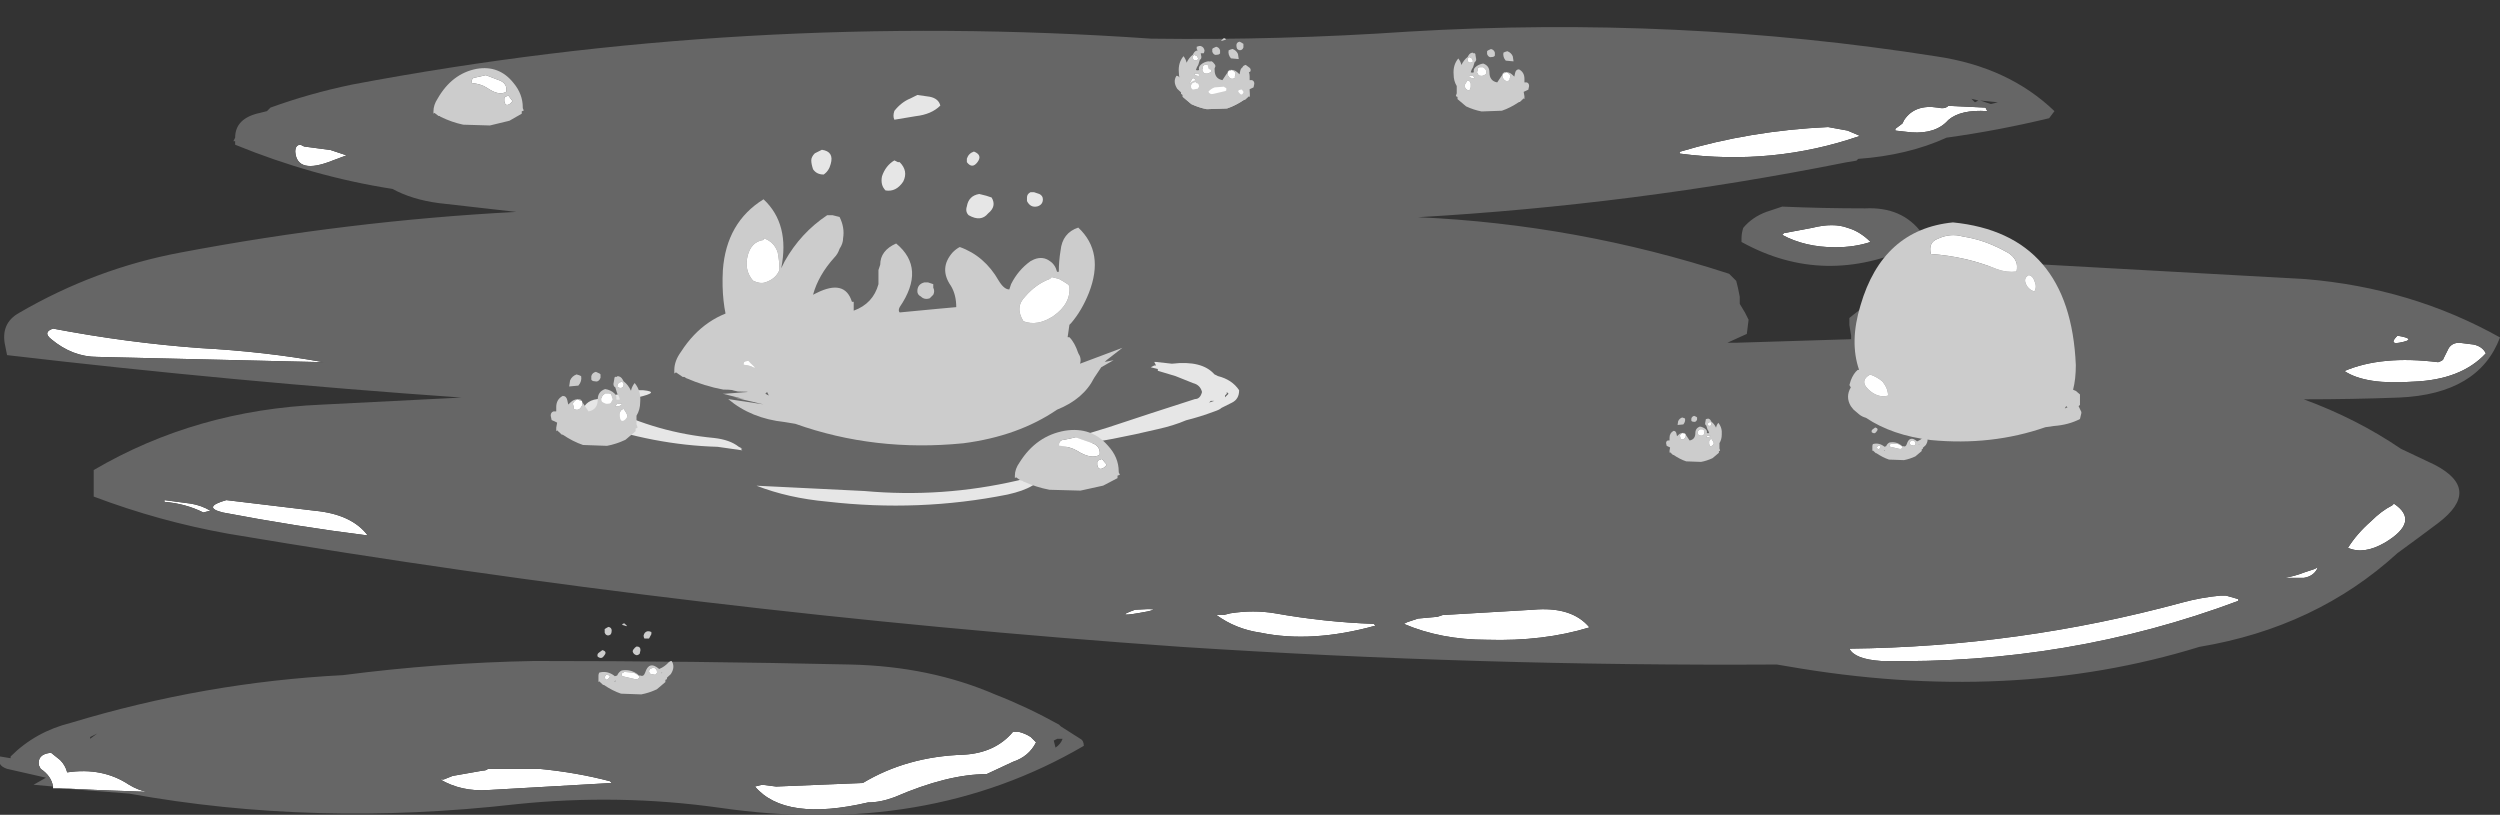 <?xml version="1.0" encoding="UTF-8" standalone="no"?>
<svg xmlns:ffdec="https://www.free-decompiler.com/flash" xmlns:xlink="http://www.w3.org/1999/xlink" ffdec:objectType="frame" height="161.3px" width="494.9px" xmlns="http://www.w3.org/2000/svg">
  <rect width="100%" height="100%" fill="#333333" stroke="none"/>
  <g transform="matrix(1.0, 0.0, 0.0, 1.0, 247.45, 161.3)">
    <use ffdec:characterId="2014" height="22.25" transform="matrix(7.0, 0.0, 0.0, 7.0, -247.45, -155.75)" width="70.7" xlink:href="#shape0"/>
    <use ffdec:characterId="1998" height="3.75" transform="matrix(6.665, 0.0, 0.0, 4.541, -113.963, -100.529)" width="4.4" xlink:href="#shape1"/>
    <use ffdec:characterId="1998" height="3.75" transform="matrix(2.779, 0.0, 0.0, 1.999, -105.414, -90.998)" width="4.4" xlink:href="#shape1"/>
    <use ffdec:characterId="2009" height="11.6" transform="matrix(7.0, 0.0, 0.0, 7.0, -132.35, -142.5)" width="18.6" xlink:href="#shape2"/>
    <use ffdec:characterId="2005" height="4.4" transform="matrix(3.653, 0.0, 0.0, 3.407, -138.433, -87.692)" width="4.85" xlink:href="#shape3"/>
    <use ffdec:characterId="1998" height="3.75" transform="matrix(4.726, 0.0, 0.0, 3.294, -46.547, -76.203)" width="4.4" xlink:href="#shape1"/>
    <use ffdec:characterId="2006" height="5.0" transform="matrix(3.081, 0.0, 0.0, 2.874, -129.287, -37.92)" width="4.9" xlink:href="#shape4"/>
    <use ffdec:characterId="2005" height="4.4" transform="matrix(-3.081, 0.0, 0.0, 2.874, 0.853, -152.046)" width="4.85" xlink:href="#shape3"/>
    <use ffdec:characterId="2006" height="5.0" transform="matrix(-3.081, 0.0, 0.0, 2.874, 0.237, -153.77)" width="4.9" xlink:href="#shape4"/>
    <use ffdec:characterId="2005" height="4.4" transform="matrix(-3.081, 0.0, 0.0, 2.874, 55.253, -151.595)" width="4.85" xlink:href="#shape3"/>
    <use ffdec:characterId="1997" height="9.35" transform="matrix(-5.466, 0.0, 0.0, 4.633, 164.574, -117.273)" width="8.45" xlink:href="#shape5"/>
    <use ffdec:characterId="2006" height="5.0" transform="matrix(2.272, 0.0, 0.0, 2.119, 122.974, -80.597)" width="4.9" xlink:href="#shape4"/>
    <use ffdec:characterId="2005" height="4.4" transform="matrix(2.272, 0.0, 0.0, 2.119, 82.37, -78.975)" width="4.85" xlink:href="#shape3"/>
    <use ffdec:characterId="1998" height="3.75" transform="matrix(4.065, 0.0, 0.0, 3.113, -161.644, -147.825)" width="4.4" xlink:href="#shape1"/>
  </g>
  <defs>
    <g id="shape0" transform="matrix(1.0, 0.0, 0.0, 1.0, 35.35, 22.25)">
      <path d="M17.25 -19.2 Q14.8 -18.35 12.15 -18.7 L12.15 -18.75 Q14.15 -19.35 16.35 -19.45 L16.9 -19.35 17.25 -19.2 M15.05 -16.4 L15.1 -16.45 15.9 -16.6 Q16.5 -16.75 16.9 -16.6 17.25 -16.5 17.55 -16.2 17.1 -16.05 16.55 -16.05 15.7 -16.05 15.05 -16.4 M20.85 -19.9 Q20.1 -19.95 19.75 -19.65 19.4 -19.25 18.7 -19.3 L18.25 -19.35 18.25 -19.4 18.45 -19.55 18.5 -19.65 Q18.8 -20.1 19.45 -20.0 19.65 -19.95 19.75 -20.05 L20.8 -20.0 20.85 -19.9 M0.3 -5.15 Q-0.4 -5.25 -0.95 -5.65 -1.0 -5.65 -0.75 -5.65 L-0.55 -5.7 Q0.1 -5.8 0.7 -5.7 2.1 -5.45 3.5 -5.4 L3.55 -5.35 Q1.75 -4.85 0.3 -5.15 M4.45 -5.45 L4.75 -5.55 5.3 -5.6 5.45 -5.65 8.0 -5.8 Q9.1 -5.9 9.6 -5.3 8.3 -4.9 6.7 -4.95 5.4 -4.95 4.35 -5.4 L4.45 -5.45 M16.95 -4.7 Q21.75 -4.75 26.35 -6.0 26.9 -6.15 27.45 -6.2 L27.6 -6.2 27.95 -6.1 27.95 -6.05 Q23.15 -4.25 17.85 -4.35 17.1 -4.4 16.95 -4.7 M34.2 -13.35 L34.6 -13.3 Q34.85 -13.25 34.95 -13.05 34.25 -12.3 32.9 -12.25 31.55 -12.15 30.95 -12.55 32.0 -13.0 33.6 -12.8 33.75 -12.85 33.75 -12.9 L33.9 -13.2 Q34.0 -13.35 34.2 -13.35 M32.5 -13.35 Q32.2 -13.3 32.45 -13.55 33.05 -13.45 32.5 -13.35 M31.7 -8.3 Q32.0 -8.6 32.3 -8.75 L32.35 -8.8 Q33.1 -8.3 32.1 -7.7 31.5 -7.35 31.05 -7.55 31.3 -7.95 31.7 -8.3 M29.25 -6.7 Q29.55 -6.75 29.8 -6.85 L30.1 -6.95 30.2 -7.0 Q30.1 -6.75 29.8 -6.7 L29.25 -6.7 M-25.55 -18.65 L-25.95 -18.5 Q-26.95 -18.1 -27.0 -18.75 -27.0 -18.95 -26.85 -18.95 L-26.75 -18.9 -26.0 -18.8 -25.55 -18.65 M-33.65 -0.75 L-33.85 -0.75 -33.85 -0.8 Q-33.9 -1.1 -34.2 -1.3 L-34.25 -1.4 Q-34.3 -1.7 -33.95 -1.75 L-33.9 -1.75 -33.65 -1.55 Q-33.5 -1.4 -33.45 -1.2 -32.45 -1.35 -31.7 -0.85 -31.45 -0.7 -31.2 -0.65 L-32.55 -0.7 -33.65 -0.75 M-24.95 -7.9 Q-26.95 -8.15 -29.05 -8.55 -29.65 -8.7 -28.95 -8.9 L-26.45 -8.6 Q-25.4 -8.5 -24.95 -7.9 M-33.85 -13.75 Q-31.75 -13.35 -29.7 -13.2 -27.85 -13.1 -26.2 -12.8 L-32.6 -12.95 Q-33.3 -12.95 -33.9 -13.45 -34.15 -13.65 -33.85 -13.75 M-30.7 -8.9 L-29.95 -8.8 Q-29.65 -8.75 -29.4 -8.6 L-29.6 -8.55 Q-30.1 -8.8 -30.7 -8.85 L-30.7 -8.9 M-22.9 -1.0 L-22.8 -1.0 -22.55 -1.1 -21.7 -1.25 Q-21.6 -1.25 -21.55 -1.3 L-20.1 -1.3 Q-19.05 -1.2 -18.1 -0.95 L-18.05 -0.9 -21.55 -0.7 Q-22.3 -0.65 -22.9 -1.0 M-13.8 -0.85 L-13.4 -0.8 -10.95 -0.9 Q-9.7 -1.65 -8.1 -1.7 -7.2 -1.75 -6.7 -2.35 L-6.55 -2.35 Q-6.35 -2.3 -6.2 -2.2 L-6.05 -2.05 Q-6.25 -1.65 -6.7 -1.5 L-7.45 -1.15 Q-8.55 -1.15 -10.05 -0.5 -10.45 -0.35 -10.8 -0.35 -13.15 0.2 -14.0 -0.8 L-13.8 -0.85 M-3.25 -5.8 Q-2.45 -5.85 -2.9 -5.75 -3.95 -5.55 -3.25 -5.8" fill="#ffffff" fill-rule="evenodd" stroke="none"/>
      <path d="M17.25 -19.2 L16.9 -19.35 16.35 -19.45 Q14.15 -19.35 12.15 -18.75 L12.15 -18.7 Q14.8 -18.35 17.25 -19.2 M17.15 -18.5 L16.85 -18.45 Q10.85 -17.25 4.75 -16.9 9.25 -16.7 13.55 -15.3 L13.75 -15.1 13.8 -14.9 13.85 -14.65 Q13.85 -14.55 13.85 -14.45 L14.0 -14.2 14.1 -14.0 14.05 -13.6 13.5 -13.35 13.75 -13.35 17.0 -13.45 17.0 -13.55 16.95 -13.85 16.95 -14.05 17.45 -14.45 Q18.1 -14.95 18.95 -15.05 19.4 -15.1 19.85 -15.25 20.8 -15.55 21.75 -15.6 L29.85 -15.15 Q32.85 -14.9 35.35 -13.5 34.75 -11.9 32.5 -11.8 31.15 -11.75 29.8 -11.75 31.3 -11.2 32.55 -10.35 L33.5 -9.9 Q34.85 -9.2 33.6 -8.25 33.0 -7.8 32.45 -7.4 30.15 -5.3 26.85 -4.75 21.5 -3.1 15.2 -4.2 L14.9 -4.25 Q6.5 -4.2 -1.95 -4.75 -15.55 -5.7 -28.9 -7.95 -30.85 -8.3 -32.7 -9.0 L-32.7 -9.75 Q-29.8 -11.45 -26.25 -11.6 L-22.3 -11.8 Q-28.75 -12.25 -35.15 -13.0 L-35.2 -13.25 Q-35.35 -13.9 -34.8 -14.2 -32.65 -15.45 -30.25 -15.9 -25.5 -16.8 -20.75 -17.05 L-22.95 -17.3 Q-23.7 -17.4 -24.25 -17.7 -26.5 -18.05 -28.7 -18.95 L-28.7 -19.05 -28.75 -19.05 -28.7 -19.15 Q-28.7 -19.7 -28.0 -19.85 L-27.8 -19.9 -27.7 -20.0 Q-26.6 -20.4 -25.4 -20.65 -14.3 -22.75 -2.8 -21.95 0.85 -21.9 4.5 -22.15 12.1 -22.6 19.4 -21.45 21.45 -21.15 22.75 -19.9 L22.6 -19.7 Q21.15 -19.35 19.7 -19.15 18.6 -18.65 17.2 -18.55 L17.15 -18.5 M13.9 -16.3 Q13.9 -16.45 13.95 -16.6 14.2 -16.9 14.6 -17.05 L15.05 -17.2 Q16.2 -17.15 17.4 -17.15 18.45 -17.2 19.0 -16.45 19.0 -16.2 18.8 -16.1 16.25 -14.9 13.9 -16.2 L13.9 -16.3 M15.05 -16.4 Q15.7 -16.05 16.55 -16.05 17.1 -16.05 17.55 -16.2 17.25 -16.5 16.9 -16.6 16.5 -16.75 15.9 -16.6 L15.1 -16.45 15.05 -16.4 M21.15 -20.15 L20.65 -20.2 20.95 -20.1 21.15 -20.15 M20.4 -20.25 L20.5 -20.15 20.6 -20.2 20.4 -20.25 M-25.55 -18.65 L-26.0 -18.8 -26.75 -18.9 -26.85 -18.95 Q-27.0 -18.95 -27.0 -18.75 -26.95 -18.1 -25.95 -18.5 L-25.55 -18.65 M29.25 -6.7 L29.8 -6.7 Q30.1 -6.75 30.2 -7.0 L30.1 -6.95 29.8 -6.85 Q29.55 -6.75 29.25 -6.7 M31.7 -8.3 Q31.3 -7.95 31.05 -7.55 31.5 -7.35 32.1 -7.7 33.1 -8.3 32.35 -8.8 L32.3 -8.75 Q32.0 -8.6 31.7 -8.3 M32.5 -13.35 Q33.05 -13.45 32.45 -13.55 32.2 -13.3 32.5 -13.35 M34.2 -13.35 Q34.0 -13.35 33.9 -13.2 L33.75 -12.9 Q33.75 -12.85 33.6 -12.8 32.0 -13.0 30.95 -12.55 31.55 -12.15 32.9 -12.25 34.25 -12.3 34.95 -13.05 34.85 -13.25 34.6 -13.3 L34.2 -13.35 M16.95 -4.7 Q17.1 -4.4 17.85 -4.35 23.15 -4.25 27.95 -6.05 L27.95 -6.1 27.6 -6.2 27.45 -6.2 Q26.9 -6.15 26.35 -6.0 21.75 -4.75 16.95 -4.7 M4.45 -5.45 L4.35 -5.4 Q5.4 -4.95 6.7 -4.95 8.3 -4.9 9.6 -5.3 9.1 -5.9 8.0 -5.8 L5.45 -5.65 5.3 -5.6 4.75 -5.55 4.45 -5.45 M0.3 -5.15 Q1.75 -4.85 3.55 -5.35 L3.5 -5.4 Q2.1 -5.45 0.7 -5.7 0.1 -5.8 -0.55 -5.7 L-0.75 -5.65 Q-1.0 -5.65 -0.95 -5.65 -0.4 -5.25 0.3 -5.15 M20.85 -19.9 L20.8 -20.0 19.75 -20.05 Q19.65 -19.95 19.45 -20.0 18.8 -20.1 18.5 -19.65 L18.45 -19.55 18.25 -19.4 18.25 -19.35 18.7 -19.3 Q19.4 -19.25 19.75 -19.65 20.1 -19.95 20.85 -19.9 M-26.3 -19.1 L-26.3 -19.1 M-33.85 -0.8 L-34.4 -0.85 -34.05 -1.05 -35.15 -1.3 Q-35.45 -1.4 -35.35 -1.65 L-35.05 -1.6 -35.05 -1.65 Q-34.35 -2.35 -33.35 -2.6 -29.55 -3.75 -25.65 -3.95 -22.95 -4.3 -20.25 -4.35 -15.75 -4.35 -11.3 -4.25 -9.05 -4.2 -7.2 -3.4 -6.3 -3.05 -5.4 -2.55 L-5.35 -2.5 -4.8 -2.15 Q-4.7 -2.1 -4.7 -1.95 -9.15 0.65 -15.0 -0.2 -17.85 -0.6 -20.75 -0.3 -26.45 0.35 -31.7 -0.6 L-33.65 -0.75 -32.55 -0.7 -31.2 -0.65 Q-31.45 -0.7 -31.7 -0.85 -32.45 -1.35 -33.45 -1.2 -33.5 -1.4 -33.65 -1.55 L-33.9 -1.75 -33.95 -1.75 Q-34.3 -1.7 -34.25 -1.4 L-34.2 -1.3 Q-33.9 -1.1 -33.85 -0.8 M-30.7 -8.9 L-30.7 -8.85 Q-30.1 -8.8 -29.6 -8.55 L-29.4 -8.6 Q-29.65 -8.75 -29.95 -8.8 L-30.7 -8.9 M-33.85 -13.75 Q-34.15 -13.65 -33.9 -13.45 -33.3 -12.95 -32.6 -12.95 L-26.2 -12.8 Q-27.85 -13.1 -29.7 -13.2 -31.75 -13.35 -33.85 -13.75 M-24.95 -7.9 Q-25.4 -8.5 -26.45 -8.6 L-28.95 -8.9 Q-29.65 -8.7 -29.05 -8.55 -26.95 -8.15 -24.95 -7.9 M-32.7 -2.25 L-32.8 -2.2 -32.8 -2.15 -32.6 -2.3 -32.7 -2.25 M-3.25 -5.8 Q-3.95 -5.55 -2.9 -5.75 -2.45 -5.85 -3.25 -5.8 M-13.8 -0.85 L-14.0 -0.8 Q-13.15 0.2 -10.8 -0.35 -10.45 -0.35 -10.05 -0.5 -8.55 -1.15 -7.45 -1.15 L-6.7 -1.5 Q-6.25 -1.65 -6.05 -2.05 L-6.2 -2.2 Q-6.35 -2.3 -6.55 -2.35 L-6.7 -2.35 Q-7.2 -1.75 -8.1 -1.7 -9.7 -1.65 -10.95 -0.9 L-13.4 -0.8 -13.8 -0.85 M-22.9 -1.0 Q-22.3 -0.65 -21.55 -0.7 L-18.05 -0.9 -18.1 -0.95 Q-19.05 -1.2 -20.1 -1.3 L-21.55 -1.3 Q-21.6 -1.25 -21.7 -1.25 L-22.55 -1.1 -22.8 -1.0 -22.9 -1.0 M-5.55 -2.1 L-5.5 -1.9 Q-5.35 -2.0 -5.3 -2.15 L-5.45 -2.15 -5.55 -2.1" fill="#666666" fill-rule="evenodd" stroke="none"/>
    </g>
    <g id="shape1" transform="matrix(1.0, 0.0, 0.0, 1.0, 2.2, 3.75)">
      <path d="M1.05 -2.95 Q1.4 -2.75 1.35 -2.25 1.0 -1.95 0.4 -2.5 0.1 -2.75 -0.35 -2.8 -0.35 -3.15 -0.15 -3.15 L0.35 -3.3 1.05 -2.95 M1.25 -1.8 Q1.25 -1.9 1.35 -1.95 L1.45 -2.0 1.65 -1.65 1.55 -1.5 Q1.3 -1.25 1.25 -1.65 L1.25 -1.8" fill="#ffffff" fill-rule="evenodd" stroke="none"/>
      <path d="M1.25 -1.8 L1.25 -1.65 Q1.3 -1.25 1.55 -1.5 L1.65 -1.65 1.45 -2.0 1.35 -1.95 Q1.25 -1.9 1.25 -1.8 M1.05 -2.95 L0.35 -3.3 -0.15 -3.15 Q-0.35 -3.15 -0.35 -2.8 0.1 -2.75 0.4 -2.5 1.0 -1.95 1.35 -2.25 1.4 -2.75 1.05 -2.95 M1.5 -0.4 L0.55 -0.1 -0.75 -0.15 Q-1.3 -0.3 -1.85 -0.65 L-1.9 -0.7 -1.95 -0.7 -2.15 -0.9 -2.2 -0.85 -2.2 -1.0 Q-2.2 -1.4 -2.0 -1.8 -1.3 -3.4 -0.1 -3.7 1.0 -3.95 1.7 -2.8 2.15 -2.1 2.15 -1.25 L2.15 -1.2 2.2 -1.05 2.1 -1.0 2.1 -0.85 1.5 -0.4" fill="#cccccc" fill-rule="evenodd" stroke="none"/>
    </g>
    <g id="shape2" transform="matrix(1.0, 0.0, 0.0, 1.0, 9.65, 9.9)">
      <path d="M0.5 -9.6 Q0.25 -9.35 -0.2 -9.3 L-0.8 -9.2 Q-0.85 -9.3 -0.8 -9.45 -0.6 -9.7 -0.35 -9.8 L-0.15 -9.9 0.2 -9.85 Q0.45 -9.8 0.5 -9.6 M1.25 -8.1 Q1.3 -8.25 1.45 -8.3 1.7 -8.2 1.55 -8.0 1.4 -7.8 1.25 -8.0 1.25 -8.05 1.25 -8.1 M1.8 -7.05 L1.95 -7.0 Q2.1 -6.75 1.85 -6.55 1.65 -6.3 1.3 -6.5 1.2 -6.6 1.25 -6.75 1.3 -7.05 1.6 -7.1 L1.8 -7.05 M2.95 -7.0 Q2.95 -7.1 3.05 -7.15 L3.15 -7.15 3.3 -7.1 Q3.4 -7.05 3.4 -6.95 3.4 -6.8 3.25 -6.75 3.05 -6.7 2.95 -6.9 L2.95 -7.0 M3.95 -0.1 Q4.6 -0.3 5.25 -0.5 6.45 -0.9 7.7 -1.3 7.85 -1.3 7.9 -1.5 7.85 -1.7 7.65 -1.75 7.4 -1.85 7.15 -1.95 L6.65 -2.1 6.65 -2.15 6.45 -2.2 6.55 -2.25 6.6 -2.25 6.55 -2.35 6.6 -2.35 7.05 -2.3 Q7.9 -2.4 8.25 -2.0 L8.35 -1.95 Q8.75 -1.85 8.95 -1.55 8.95 -1.3 8.75 -1.2 L8.45 -1.05 Q8.4 -1.0 8.25 -0.95 7.85 -0.8 7.45 -0.7 7.1 -0.55 6.65 -0.45 5.4 -0.15 4.05 0.05 3.85 0.1 3.7 0.05 L3.65 0.05 3.7 0.0 3.65 0.0 3.95 -0.1 M8.55 -1.4 L8.55 -1.35 8.65 -1.45 8.6 -1.5 8.6 -1.45 8.55 -1.4 M8.25 -1.25 L8.15 -1.25 8.1 -1.2 8.25 -1.25 M2.4 1.4 Q-0.1 1.9 -2.7 1.6 -3.8 1.5 -4.7 1.15 L-1.65 1.3 Q0.55 1.5 2.7 1.0 L3.4 0.8 Q3.3 1.2 2.4 1.4 M-9.65 -0.85 Q-9.6 -1.25 -9.2 -1.3 L-8.55 -1.45 -8.05 -1.55 -7.9 -1.55 Q-7.4 -1.5 -8.05 -1.35 -8.15 -1.2 -8.6 -1.2 L-8.9 -1.05 Q-7.5 -0.35 -5.9 -0.2 -5.45 -0.15 -5.2 0.05 L-5.1 0.1 -5.15 0.1 -5.1 0.15 -5.8 0.05 Q-7.6 0.0 -9.45 -0.65 -9.6 -0.7 -9.65 -0.85 M-9.0 -0.8 L-9.0 -0.75 -8.95 -0.75 -9.0 -0.8 M-2.85 -8.35 Q-2.5 -8.3 -2.6 -7.95 -2.65 -7.75 -2.8 -7.65 -3.0 -7.65 -3.1 -7.8 -3.15 -7.95 -3.15 -8.05 -3.15 -8.15 -3.05 -8.25 -2.95 -8.3 -2.85 -8.35 M-0.65 -8.0 Q-0.4 -7.75 -0.55 -7.45 -0.75 -7.15 -1.05 -7.2 -1.2 -7.35 -1.15 -7.6 -1.05 -7.9 -0.8 -8.05 L-0.7 -8.0 -0.65 -8.0" fill="#e6e6e6" fill-rule="evenodd" stroke="none"/>
      <path d="M4.45 -5.75 L4.45 -5.75 M1.05 -5.6 Q1.75 -5.35 2.15 -4.65 2.3 -4.4 2.45 -4.4 L2.5 -4.55 Q2.7 -4.95 3.05 -5.2 L3.15 -5.25 Q3.4 -5.35 3.6 -5.2 3.75 -5.1 3.8 -4.9 L3.85 -4.9 Q3.85 -5.2 3.9 -5.5 3.95 -6.0 4.4 -6.15 5.15 -5.45 4.7 -4.3 4.5 -3.8 4.2 -3.45 L4.15 -3.4 4.1 -3.05 4.15 -3.05 Q4.3 -2.9 4.4 -2.6 4.5 -2.45 4.45 -2.3 L5.65 -2.75 5.2 -2.4 5.15 -2.35 5.4 -2.4 5.05 -2.2 4.85 -1.9 Q4.55 -1.3 3.8 -1.0 2.7 -0.25 1.15 -0.05 -1.35 0.2 -3.6 -0.6 L-3.9 -0.65 Q-4.85 -0.75 -5.5 -1.3 L-4.5 -1.15 -5.35 -1.35 -5.05 -1.3 -5.65 -1.45 -5.6 -1.45 -4.95 -1.5 -5.0 -1.6 -5.0 -1.85 -4.95 -2.0 -4.75 -2.2 Q-5.75 -3.1 -5.65 -4.95 -5.55 -6.3 -4.5 -6.95 -3.75 -6.25 -4.0 -5.0 L-3.9 -5.2 Q-3.45 -6.0 -2.7 -6.5 L-2.55 -6.5 -2.35 -6.45 Q-2.2 -6.15 -2.25 -5.85 -2.25 -5.7 -2.35 -5.55 -2.4 -5.4 -2.5 -5.3 -2.95 -4.8 -3.1 -4.25 L-3.0 -4.3 Q-2.2 -4.7 -2.0 -4.05 L-1.95 -4.05 -1.95 -3.8 Q-1.4 -4.0 -1.25 -4.55 L-1.25 -4.95 -1.2 -5.1 Q-1.2 -5.5 -0.75 -5.7 0.1 -5.0 -0.65 -3.9 -0.7 -3.8 -0.65 -3.75 L0.4 -3.85 0.95 -3.9 Q0.95 -4.25 0.8 -4.5 0.45 -5.0 0.85 -5.45 0.95 -5.55 1.05 -5.6 M3.65 -4.75 L3.6 -4.7 Q3.2 -4.55 2.9 -4.2 2.6 -3.9 2.85 -3.5 3.25 -3.35 3.7 -3.65 4.2 -4.0 4.15 -4.5 L4.1 -4.55 Q3.95 -4.65 3.85 -4.7 L3.65 -4.75 M0.15 -4.6 L0.3 -4.55 0.3 -4.45 Q0.35 -4.35 0.3 -4.25 L0.2 -4.15 Q0.05 -4.1 -0.05 -4.2 -0.15 -4.25 -0.15 -4.35 -0.15 -4.55 0.05 -4.6 L0.15 -4.6 M-2.6 -5.55 L-2.6 -5.55 M-4.5 -5.85 L-4.5 -5.8 Q-4.85 -5.75 -4.95 -5.35 -5.05 -4.95 -4.8 -4.65 -4.6 -4.55 -4.45 -4.6 -4.15 -4.7 -4.05 -4.95 -4.05 -5.2 -4.1 -5.45 -4.2 -5.75 -4.5 -5.85 M-4.4 -1.5 L-4.45 -1.45 -4.35 -1.4 -4.4 -1.5" fill="#cccccc" fill-rule="evenodd" stroke="none"/>
      <path d="M3.65 -4.75 L3.85 -4.7 Q3.95 -4.65 4.1 -4.55 L4.15 -4.5 Q4.2 -4.0 3.7 -3.65 3.25 -3.35 2.85 -3.5 2.6 -3.9 2.9 -4.2 3.2 -4.55 3.6 -4.7 L3.65 -4.75 M-4.5 -5.85 Q-4.2 -5.75 -4.1 -5.45 -4.05 -5.2 -4.05 -4.95 -4.15 -4.7 -4.45 -4.6 -4.6 -4.55 -4.8 -4.65 -5.05 -4.95 -4.95 -5.35 -4.85 -5.75 -4.5 -5.8 L-4.5 -5.85" fill="#ffffff" fill-rule="evenodd" stroke="none"/>
    </g>
    <g id="shape3" transform="matrix(1.0, 0.0, 0.0, 1.0, 2.5, 4.4)">
      <path d="M0.2 -4.25 L0.2 -4.05 0.15 -3.95 Q0.05 -3.8 -0.1 -3.85 -0.25 -3.85 -0.3 -3.95 L-0.3 -4.15 Q-0.25 -4.35 -0.05 -4.4 L0.15 -4.3 0.2 -4.25 M1.25 -2.8 Q1.2 -3.0 1.1 -3.15 L1.0 -3.5 Q0.9 -3.55 0.9 -3.7 L0.95 -4.0 0.95 -4.05 Q1.0 -4.15 1.1 -4.1 L1.1 -4.15 Q1.3 -4.15 1.4 -3.95 L1.45 -3.85 Q1.7 -3.65 1.85 -3.3 1.9 -3.55 2.05 -3.75 2.4 -3.3 2.35 -2.65 2.35 -2.2 2.15 -1.85 L2.15 -1.35 2.2 -1.2 2.2 -1.15 2.1 -1.1 2.1 -0.95 1.55 -0.45 Q1.05 -0.2 0.55 -0.1 L-0.75 -0.15 Q-1.3 -0.35 -1.85 -0.75 L-1.9 -0.75 -2.15 -1.0 -2.2 -0.95 -2.2 -1.15 -2.15 -1.45 -2.45 -1.6 -2.5 -1.85 Q-2.5 -2.05 -2.35 -2.1 L-2.2 -2.1 -2.2 -2.35 Q-2.2 -2.8 -1.85 -3.0 -1.65 -3.0 -1.6 -2.75 L-1.55 -2.5 -1.4 -2.65 Q-1.2 -2.85 -0.9 -2.8 L-0.8 -2.7 -0.95 -2.75 -1.05 -2.8 -1.15 -2.75 -1.25 -2.65 -1.3 -2.55 -1.25 -2.35 -1.25 -2.25 Q-1.0 -2.1 -0.85 -2.35 -0.75 -2.5 -0.8 -2.65 L-0.7 -2.5 -0.45 -2.1 Q0.05 -2.2 0.05 -2.8 0.05 -3.25 0.45 -3.4 0.75 -3.35 0.95 -3.15 1.1 -3.0 1.05 -2.8 1.15 -2.75 1.25 -2.8 M1.45 -2.25 L1.35 -2.2 Q1.25 -2.1 1.25 -2.0 L1.25 -1.8 Q1.3 -1.4 1.55 -1.65 L1.65 -1.8 1.65 -1.85 Q1.65 -1.95 1.45 -2.25 M1.15 -3.7 L1.1 -3.55 Q1.25 -3.4 1.4 -3.5 1.55 -3.75 1.3 -3.85 L1.3 -3.8 Q1.2 -3.8 1.15 -3.7 M0.45 -3.15 L0.4 -3.1 Q0.25 -3.0 0.25 -2.8 0.25 -2.7 0.3 -2.65 0.45 -2.55 0.55 -2.55 0.7 -2.55 0.75 -2.6 L0.85 -2.8 0.8 -2.95 0.8 -3.05 Q0.75 -3.15 0.65 -3.15 L0.45 -3.15 M1.35 -2.55 L1.1 -2.55 1.0 -2.4 Q1.2 -2.35 1.35 -2.5 L1.35 -2.55 M-1.1 -4.25 L-0.95 -4.2 -0.85 -4.15 Q-0.8 -3.85 -1.0 -3.6 L-1.5 -3.55 -1.45 -3.9 Q-1.35 -4.15 -1.1 -4.25" fill="#cccccc" fill-rule="evenodd" stroke="none"/>
      <path d="M-0.8 -2.7 L-0.8 -2.65 Q-0.75 -2.5 -0.85 -2.35 -1.0 -2.1 -1.25 -2.25 L-1.25 -2.35 -1.3 -2.55 -1.25 -2.65 -1.15 -2.75 -1.05 -2.8 -0.95 -2.75 -0.8 -2.7 M0.45 -3.15 L0.65 -3.15 Q0.75 -3.15 0.8 -3.05 L0.8 -2.95 0.85 -2.8 0.75 -2.6 Q0.7 -2.55 0.55 -2.55 0.45 -2.55 0.3 -2.65 0.25 -2.7 0.25 -2.8 0.25 -3.0 0.4 -3.1 L0.45 -3.15 M1.15 -3.7 Q1.2 -3.8 1.3 -3.8 L1.3 -3.85 Q1.55 -3.75 1.4 -3.5 1.25 -3.4 1.1 -3.55 L1.15 -3.7 M1.45 -2.25 Q1.65 -1.95 1.65 -1.85 L1.65 -1.8 1.55 -1.65 Q1.3 -1.4 1.25 -1.8 L1.25 -2.0 Q1.25 -2.1 1.35 -2.2 L1.45 -2.25 M1.35 -2.55 L1.35 -2.5 Q1.2 -2.35 1.0 -2.4 L1.1 -2.55 1.35 -2.55" fill="#ffffff" fill-rule="evenodd" stroke="none"/>
    </g>
    <g id="shape4" transform="matrix(1.0, 0.0, 0.0, 1.0, 2.3, 5.0)">
      <path d="M1.2 -4.35 L1.2 -4.25 1.05 -3.95 0.75 -3.95 Q0.7 -4.05 0.7 -4.15 0.75 -4.4 0.95 -4.45 L1.05 -4.45 1.2 -4.4 1.2 -4.35 M0.5 -3.15 L0.45 -2.9 Q0.35 -2.8 0.25 -2.8 0.05 -2.85 0.0 -3.05 0.0 -3.15 0.05 -3.2 0.15 -3.35 0.25 -3.4 0.5 -3.4 0.5 -3.15 M1.55 -1.75 L1.45 -1.9 1.25 -1.95 1.25 -1.9 Q1.05 -1.9 1.05 -1.65 L1.15 -1.5 1.2 -1.5 1.45 -1.45 1.5 -1.5 Q1.6 -1.6 1.55 -1.7 L1.55 -1.75 M1.85 -1.55 L1.9 -1.6 1.85 -1.6 1.85 -1.55 M0.4 -1.4 L0.5 -1.4 Q0.7 -1.3 0.8 -1.6 1.05 -2.45 1.7 -1.85 2.05 -2.0 2.3 -2.3 2.4 -2.4 2.5 -2.4 2.75 -2.0 2.45 -1.5 L2.2 -1.25 2.2 -1.15 2.1 -1.1 2.1 -0.95 1.55 -0.45 Q1.05 -0.2 0.55 -0.1 L-0.75 -0.15 Q-1.3 -0.35 -1.85 -0.75 L-1.9 -0.75 -2.15 -1.0 -2.2 -0.95 -2.2 -1.4 Q-2.2 -1.5 -2.15 -1.6 -1.65 -1.75 -1.2 -1.4 L-1.15 -1.35 -1.0 -1.4 Q-0.9 -1.65 -0.7 -1.75 -0.15 -1.85 0.3 -1.5 L0.4 -1.4 M0.15 -1.15 Q0.35 -1.1 0.45 -1.3 0.3 -1.5 0.05 -1.6 L-0.55 -1.65 -0.6 -1.6 -0.7 -1.55 -0.7 -1.4 -0.65 -1.35 0.15 -1.15 M-0.55 -5.0 Q-0.2 -4.7 -0.55 -4.85 -0.8 -4.9 -0.55 -5.0 M-1.35 -4.5 Q-1.35 -4.35 -1.4 -4.25 -1.55 -4.1 -1.7 -4.2 L-1.75 -4.25 -1.8 -4.35 -1.8 -4.6 -1.65 -4.7 -1.55 -4.75 Q-1.35 -4.7 -1.35 -4.5 M-2.25 -1.5 L-2.25 -1.5 M-1.65 -1.45 L-1.7 -1.45 -1.8 -1.3 -1.8 -1.25 Q-1.7 -1.0 -1.55 -1.2 -1.35 -1.4 -1.65 -1.45 M-1.1 -1.05 L-1.2 -1.0 -1.1 -1.0 -1.1 -1.05 M-1.85 -2.75 Q-2.0 -2.5 -2.25 -2.7 -2.3 -2.85 -2.2 -2.95 L-1.95 -3.15 Q-1.6 -3.05 -1.85 -2.75" fill="#cccccc" fill-rule="evenodd" stroke="none"/>
      <path d="M1.55 -1.75 L1.55 -1.7 Q1.6 -1.6 1.5 -1.5 L1.45 -1.45 1.2 -1.5 1.15 -1.5 1.05 -1.65 Q1.05 -1.9 1.25 -1.9 L1.25 -1.95 1.45 -1.9 1.55 -1.75 M0.15 -1.15 L-0.65 -1.35 -0.7 -1.4 -0.7 -1.55 -0.6 -1.6 -0.55 -1.65 0.05 -1.6 Q0.3 -1.5 0.45 -1.3 0.35 -1.1 0.15 -1.15 M-1.65 -1.45 Q-1.35 -1.4 -1.55 -1.2 -1.7 -1.0 -1.8 -1.25 L-1.8 -1.3 -1.7 -1.45 -1.65 -1.45" fill="#ffffff" fill-rule="evenodd" stroke="none"/>
    </g>
    <g id="shape5" transform="matrix(1.0, 0.0, 0.0, 1.0, 4.45, 9.35)">
      <path d="M2.55 -1.95 Q2.85 -1.85 3.15 -2.1 3.65 -2.55 3.2 -2.85 2.95 -2.75 2.75 -2.55 2.55 -2.25 2.55 -1.95 M1.0 -8.0 Q1.1 -8.5 0.75 -8.65 0.3 -8.9 -0.15 -8.75 -0.7 -8.65 -1.2 -8.4 -1.5 -8.25 -1.8 -8.05 -2.2 -7.75 -2.1 -7.25 -1.75 -7.2 -1.4 -7.35 -0.25 -7.9 1.0 -8.0 M3.65 -3.05 Q3.8 -2.9 3.9 -2.6 L3.95 -2.4 3.9 -2.3 Q4.1 -1.9 3.9 -1.5 L3.8 -1.35 3.6 -1.15 Q3.5 -1.05 3.35 -1.0 2.4 -0.25 1.0 -0.05 -1.2 0.2 -3.15 -0.6 L-3.45 -0.65 Q-4.0 -0.7 -4.4 -0.95 L-4.45 -1.2 -4.45 -1.25 -4.35 -1.5 -4.4 -1.55 -4.4 -1.6 Q-4.4 -1.7 -4.4 -1.85 L-4.4 -2.0 -4.25 -2.15 -4.15 -2.2 Q-4.25 -2.65 -4.25 -3.25 -4.05 -8.85 0.2 -9.35 2.75 -9.05 3.55 -5.8 3.95 -4.25 3.6 -3.05 L3.65 -3.05 M-2.5 -6.6 Q-2.3 -6.95 -2.55 -7.1 -2.7 -7.05 -2.75 -6.85 -2.85 -6.6 -2.75 -6.4 -2.6 -6.45 -2.5 -6.6 M-3.85 -1.4 L-3.9 -1.5 -3.95 -1.45 -3.85 -1.4" fill="#cccccc" fill-rule="evenodd" stroke="none"/>
      <path d="M1.0 -8.0 Q-0.25 -7.9 -1.4 -7.35 -1.75 -7.2 -2.1 -7.25 -2.2 -7.75 -1.8 -8.05 -1.5 -8.25 -1.2 -8.4 -0.7 -8.65 -0.15 -8.75 0.3 -8.9 0.75 -8.65 1.1 -8.5 1.0 -8.0 M2.55 -1.95 Q2.55 -2.25 2.75 -2.55 2.95 -2.75 3.2 -2.85 3.65 -2.55 3.15 -2.1 2.85 -1.85 2.55 -1.95 M-2.5 -6.6 Q-2.6 -6.45 -2.75 -6.4 -2.85 -6.6 -2.75 -6.85 -2.7 -7.05 -2.55 -7.1 -2.3 -6.95 -2.5 -6.6" fill="#ffffff" fill-rule="evenodd" stroke="none"/>
    </g>
  </defs>
</svg>
